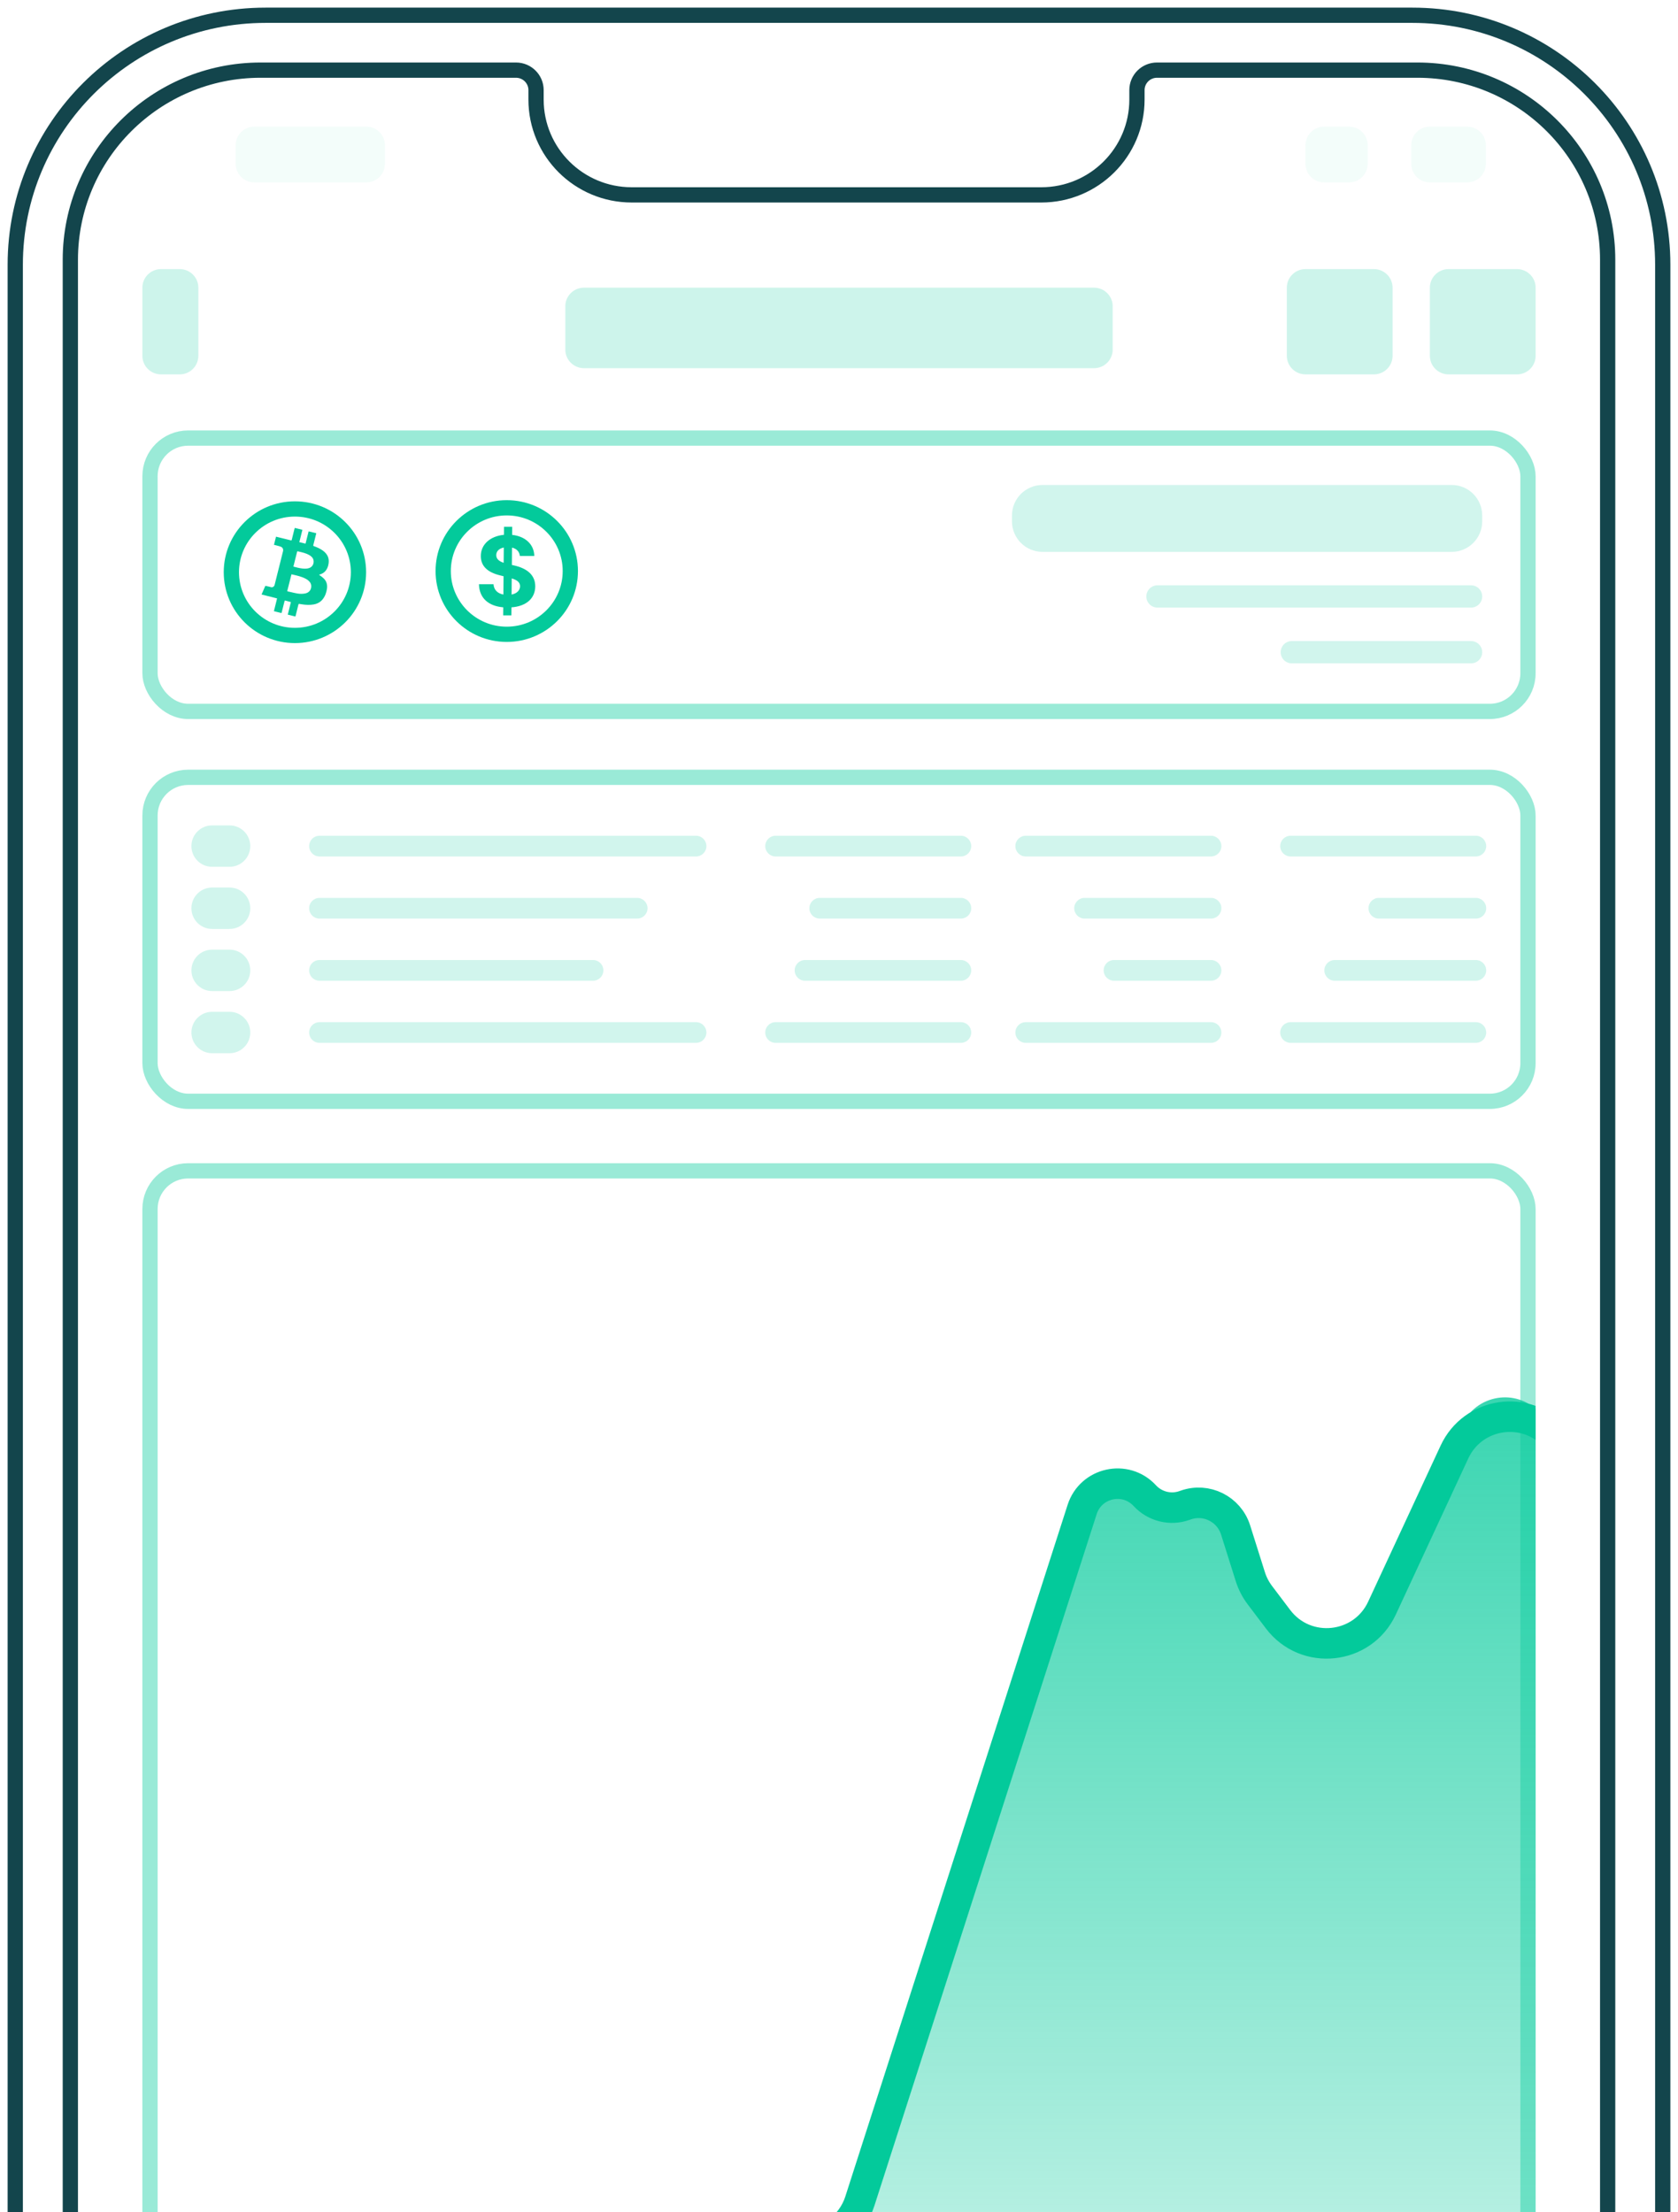 <svg width="110" height="145" viewBox="0 0 110 145" fill="none" xmlns="http://www.w3.org/2000/svg">
<path d="M1 17.352C1 8.321 8.349 1 17.413 1H92.587C101.651 1 109 8.321 109 17.352V209.648C109 218.679 101.651 226 92.587 226H17.413C8.349 226 1 218.679 1 209.648V17.352Z" stroke="#13454C"/>
<path d="M17.085 4.597C10.196 4.597 4.611 10.161 4.611 17.025V209.648C4.611 216.512 10.196 222.076 17.085 222.076H92.915C99.804 222.076 105.389 216.512 105.389 209.648V17.025C105.389 10.161 99.804 4.597 92.915 4.597H75.845C75.12 4.597 74.532 5.183 74.532 5.905V6.526C74.532 9.976 71.724 12.773 68.261 12.773H41.411C37.947 12.773 35.14 9.976 35.14 6.526V5.905C35.14 5.183 34.552 4.597 33.827 4.597H17.085Z" stroke="#13454C"/>
<g opacity="0.2">
<path d="M37.059 20.073C37.059 19.401 37.607 18.855 38.283 18.855H71.717C72.393 18.855 72.941 19.401 72.941 20.073V22.915C72.941 23.587 72.393 24.132 71.717 24.132H38.283C37.607 24.132 37.059 23.587 37.059 22.915V20.073Z" fill="#03CA9B"/>
<path d="M84.357 18.855C84.357 18.183 84.905 17.637 85.58 17.637H90.066C90.741 17.637 91.289 18.183 91.289 18.855V23.32C91.289 23.993 90.741 24.538 90.066 24.538H85.58C84.905 24.538 84.357 23.993 84.357 23.32V18.855Z" fill="#03CA9B"/>
<path d="M9.333 18.855C9.333 18.183 9.881 17.637 10.557 17.637H11.78C12.455 17.637 13.003 18.183 13.003 18.855V23.32C13.003 23.993 12.455 24.538 11.78 24.538H10.557C9.881 24.538 9.333 23.993 9.333 23.32V18.855Z" fill="#03CA9B"/>
<path d="M93.735 18.855C93.735 18.183 94.283 17.637 94.958 17.637H99.444C100.119 17.637 100.667 18.183 100.667 18.855V23.32C100.667 23.993 100.119 24.538 99.444 24.538H94.958C94.283 24.538 93.735 23.993 93.735 23.32V18.855Z" fill="#03CA9B"/>
</g>
<g opacity="0.05">
<path d="M15.449 9.519C15.449 8.846 15.997 8.301 16.673 8.301H24.012C24.688 8.301 25.235 8.846 25.235 9.519V10.736C25.235 11.409 24.688 11.954 24.012 11.954H16.673C15.997 11.954 15.449 11.409 15.449 10.736V9.519Z" fill="#03CA9B"/>
<path d="M92.512 9.519C92.512 8.846 93.06 8.301 93.735 8.301H96.182C96.857 8.301 97.405 8.846 97.405 9.519V10.736C97.405 11.409 96.857 11.954 96.182 11.954H93.735C93.06 11.954 92.512 11.409 92.512 10.736V9.519Z" fill="#03CA9B"/>
<path d="M85.58 9.519C85.58 8.846 86.128 8.301 86.804 8.301H88.434C89.11 8.301 89.658 8.846 89.658 9.519V10.736C89.658 11.409 89.11 11.954 88.434 11.954H86.804C86.128 11.954 85.58 11.409 85.58 10.736V9.519Z" fill="#03CA9B"/>
</g>
<rect opacity="0.4" x="9.833" y="28.712" width="90.333" height="17.916" rx="2.5" stroke="#03CA9B"/>
<path d="M23.5 37.504C23.5 39.792 21.637 41.65 19.333 41.65C17.03 41.65 15.167 39.792 15.167 37.504C15.167 35.217 17.03 33.358 19.333 33.358C21.637 33.358 23.5 35.217 23.5 37.504Z" stroke="#03CA9B"/>
<g clip-path="url(#clip0_2157_3896)">
<path fill-rule="evenodd" clip-rule="evenodd" d="M20.913 37.669C21.23 37.59 21.428 37.391 21.512 37.073C21.621 36.662 21.51 36.341 21.168 36.09C20.988 35.959 20.786 35.87 20.577 35.796C20.538 35.782 20.529 35.765 20.538 35.728C20.574 35.589 20.609 35.45 20.644 35.311C20.665 35.23 20.685 35.148 20.705 35.065C20.715 35.027 20.724 34.989 20.734 34.95L20.232 34.826L20.029 35.631L19.622 35.534L19.824 34.724L19.325 34.601C19.322 34.608 19.32 34.615 19.318 34.621C19.313 34.633 19.31 34.644 19.307 34.654C19.294 34.705 19.281 34.756 19.268 34.807C19.221 34.996 19.174 35.184 19.128 35.373C19.118 35.418 19.103 35.426 19.059 35.414C18.922 35.378 18.784 35.345 18.646 35.311C18.609 35.302 18.572 35.293 18.535 35.284C18.432 35.258 18.329 35.233 18.225 35.208C18.182 35.198 18.138 35.187 18.094 35.176L17.96 35.709C17.975 35.713 17.988 35.716 18.002 35.719C18.031 35.726 18.059 35.733 18.087 35.74C18.118 35.749 18.15 35.757 18.181 35.765C18.261 35.785 18.34 35.806 18.415 35.836C18.535 35.885 18.584 36.006 18.553 36.13C18.527 36.236 18.501 36.341 18.474 36.447C18.419 36.671 18.363 36.895 18.307 37.119C18.274 37.25 18.241 37.381 18.208 37.512C18.138 37.788 18.069 38.063 18.001 38.34C17.979 38.43 17.879 38.516 17.771 38.485C17.686 38.46 17.598 38.441 17.51 38.422C17.471 38.413 17.433 38.405 17.394 38.396L17.146 38.965L18.164 39.221L17.956 40.059L18.455 40.182C18.457 40.173 18.46 40.164 18.462 40.156C18.466 40.14 18.47 40.127 18.473 40.114C18.485 40.066 18.497 40.019 18.509 39.971C18.557 39.782 18.605 39.592 18.652 39.403C18.659 39.373 18.667 39.354 18.702 39.364C18.795 39.388 18.889 39.413 18.986 39.439C19.014 39.446 19.042 39.453 19.07 39.461L18.865 40.285L19.363 40.408C19.366 40.401 19.368 40.394 19.37 40.388C19.375 40.376 19.379 40.366 19.381 40.355C19.393 40.307 19.405 40.26 19.417 40.212C19.466 40.018 19.514 39.825 19.561 39.631C19.572 39.586 19.588 39.571 19.634 39.582C19.668 39.591 19.702 39.595 19.736 39.6C19.752 39.602 19.769 39.604 19.785 39.607C20.045 39.649 20.306 39.664 20.566 39.616C20.802 39.573 21.003 39.468 21.154 39.277C21.316 39.072 21.399 38.836 21.435 38.581C21.471 38.318 21.405 38.087 21.212 37.903C21.15 37.843 21.08 37.792 21.009 37.74C20.977 37.717 20.944 37.694 20.913 37.669ZM19.487 37.201C19.711 37.254 19.936 37.295 20.168 37.258C20.504 37.204 20.603 36.909 20.547 36.695C20.507 36.544 20.395 36.45 20.264 36.375C20.06 36.26 19.835 36.208 19.61 36.156C19.581 36.149 19.553 36.142 19.524 36.136C19.486 36.126 19.479 36.151 19.472 36.18C19.452 36.264 19.431 36.347 19.41 36.431C19.398 36.476 19.387 36.521 19.375 36.566C19.343 36.696 19.311 36.825 19.278 36.956L19.233 37.136C19.262 37.144 19.291 37.151 19.318 37.158C19.376 37.174 19.432 37.188 19.487 37.201ZM19.016 38.003C18.956 38.24 18.896 38.478 18.836 38.715C18.827 38.751 18.842 38.757 18.873 38.764C18.943 38.779 19.014 38.796 19.084 38.812C19.216 38.843 19.347 38.874 19.481 38.897C19.663 38.928 19.849 38.933 20.033 38.89C20.395 38.806 20.499 38.405 20.32 38.162C20.235 38.048 20.121 37.971 19.996 37.91C19.747 37.787 19.48 37.726 19.213 37.665C19.18 37.657 19.146 37.65 19.113 37.642C19.111 37.644 19.11 37.645 19.109 37.647C19.106 37.65 19.104 37.652 19.104 37.654C19.074 37.77 19.045 37.886 19.016 38.003L19.016 38.003Z" fill="#03CA9B"/>
</g>
<path d="M37.387 37.428C37.387 39.716 35.523 41.574 33.22 41.574C30.917 41.574 29.053 39.716 29.053 37.428C29.053 35.141 30.917 33.282 33.22 33.282C35.523 33.282 37.387 35.141 37.387 37.428Z" stroke="#03CA9B"/>
<g clip-path="url(#clip1_2157_3896)">
<path d="M32.985 40.332H33.523L33.528 39.808C34.514 39.733 35.086 39.211 35.088 38.424C35.086 37.651 34.501 37.24 33.689 37.058L33.555 37.027L33.564 35.892C33.867 35.963 34.052 36.156 34.079 36.441H35.025C35.013 35.691 34.45 35.153 33.573 35.057L33.578 34.524H33.04L33.035 35.053C32.144 35.139 31.515 35.675 31.52 36.448C31.518 37.133 32.003 37.526 32.792 37.714L33.01 37.768L32.999 38.968C32.627 38.898 32.377 38.671 32.352 38.292H31.397C31.42 39.209 32.024 39.722 32.99 39.806L32.985 40.332ZM33.537 38.968L33.546 37.909C33.899 38.02 34.09 38.163 34.093 38.422C34.09 38.696 33.881 38.901 33.537 38.968ZM33.017 36.888C32.732 36.791 32.527 36.643 32.532 36.382C32.532 36.14 32.705 35.951 33.026 35.886L33.017 36.888Z" fill="#03CA9B"/>
</g>
<path opacity="0.18" fill-rule="evenodd" clip-rule="evenodd" d="M66.339 33.787C66.339 32.682 67.235 31.787 68.339 31.787H95.165C96.269 31.787 97.165 32.682 97.165 33.787V34.171C97.165 35.276 96.269 36.171 95.165 36.171H68.339C67.235 36.171 66.339 35.276 66.339 34.171V33.787ZM75.147 39.094C75.147 38.69 75.474 38.363 75.877 38.363H96.434C96.838 38.363 97.165 38.69 97.165 39.094C97.165 39.497 96.838 39.824 96.434 39.824H75.877C75.474 39.824 75.147 39.497 75.147 39.094ZM84.684 42.017C84.281 42.017 83.954 42.344 83.954 42.747C83.954 43.151 84.281 43.478 84.684 43.478H96.434C96.838 43.478 97.165 43.151 97.165 42.747C97.165 42.344 96.838 42.017 96.434 42.017H84.684Z" fill="#03CA9B"/>
<rect opacity="0.4" x="9.833" y="50.947" width="90.333" height="21.235" rx="2.5" stroke="#03CA9B"/>
<path opacity="0.18" fill-rule="evenodd" clip-rule="evenodd" d="M13.905 54.098C13.155 54.098 12.548 54.706 12.548 55.456C12.548 56.206 13.155 56.813 13.905 56.813H15.048C15.798 56.813 16.406 56.206 16.406 55.456C16.406 54.706 15.798 54.098 15.048 54.098H13.905ZM20.943 54.777C20.568 54.777 20.265 55.081 20.265 55.456C20.265 55.831 20.568 56.135 20.943 56.135H45.628C46.003 56.135 46.307 55.831 46.307 55.456C46.307 55.081 46.003 54.777 45.628 54.777H20.943ZM50.165 55.456C50.165 55.081 50.469 54.777 50.844 54.777H62.99C63.364 54.777 63.668 55.081 63.668 55.456C63.668 55.831 63.364 56.135 62.99 56.135H50.844C50.469 56.135 50.165 55.831 50.165 55.456ZM67.241 54.777C66.866 54.777 66.562 55.081 66.562 55.456C66.562 55.831 66.866 56.135 67.241 56.135H79.387C79.762 56.135 80.066 55.831 80.066 55.456C80.066 55.081 79.762 54.777 79.387 54.777H67.241ZM83.924 55.456C83.924 55.081 84.228 54.777 84.603 54.777H96.749C97.123 54.777 97.427 55.081 97.427 55.456C97.427 55.831 97.123 56.135 96.749 56.135H84.603C84.228 56.135 83.924 55.831 83.924 55.456ZM13.905 66.316C13.155 66.316 12.548 66.924 12.548 67.673C12.548 68.423 13.155 69.031 13.905 69.031H15.048C15.798 69.031 16.406 68.423 16.406 67.673C16.406 66.924 15.798 66.316 15.048 66.316H13.905ZM20.943 66.995C20.568 66.995 20.265 67.298 20.265 67.673C20.265 68.048 20.568 68.352 20.943 68.352H45.628C46.003 68.352 46.307 68.048 46.307 67.673C46.307 67.298 46.003 66.995 45.628 66.995H20.943ZM50.165 67.673C50.165 67.298 50.469 66.995 50.843 66.995H62.99C63.364 66.995 63.668 67.298 63.668 67.673C63.668 68.048 63.364 68.352 62.99 68.352H50.843C50.469 68.352 50.165 68.048 50.165 67.673ZM67.241 66.995C66.866 66.995 66.562 67.298 66.562 67.673C66.562 68.048 66.866 68.352 67.241 68.352H79.387C79.762 68.352 80.066 68.048 80.066 67.673C80.066 67.298 79.762 66.995 79.387 66.995H67.241ZM83.924 67.673C83.924 67.298 84.228 66.995 84.603 66.995H96.749C97.123 66.995 97.427 67.298 97.427 67.673C97.427 68.048 97.123 68.352 96.749 68.352H84.603C84.228 68.352 83.924 68.048 83.924 67.673ZM12.548 59.528C12.548 58.779 13.155 58.171 13.905 58.171H15.048C15.798 58.171 16.406 58.779 16.406 59.528C16.406 60.278 15.798 60.886 15.048 60.886H13.905C13.155 60.886 12.548 60.278 12.548 59.528ZM20.265 59.528C20.265 59.154 20.568 58.85 20.943 58.85H41.77C42.145 58.85 42.449 59.154 42.449 59.528C42.449 59.903 42.145 60.207 41.77 60.207H20.943C20.568 60.207 20.265 59.903 20.265 59.528ZM53.737 58.85C53.362 58.85 53.058 59.154 53.058 59.528C53.058 59.903 53.362 60.207 53.737 60.207H62.989C63.364 60.207 63.668 59.903 63.668 59.528C63.668 59.154 63.364 58.85 62.989 58.85H53.737ZM70.42 59.528C70.42 59.154 70.724 58.85 71.099 58.85H79.387C79.762 58.85 80.066 59.154 80.066 59.528C80.066 59.903 79.762 60.207 79.387 60.207H71.099C70.724 60.207 70.42 59.903 70.42 59.528ZM90.389 58.85C90.015 58.85 89.711 59.154 89.711 59.528C89.711 59.903 90.015 60.207 90.389 60.207H96.748C97.123 60.207 97.427 59.903 97.427 59.528C97.427 59.154 97.123 58.85 96.748 58.85H90.389ZM13.905 62.243C13.155 62.243 12.548 62.851 12.548 63.601C12.548 64.35 13.155 64.958 13.905 64.958H15.048C15.798 64.958 16.406 64.35 16.406 63.601C16.406 62.851 15.798 62.243 15.048 62.243H13.905ZM20.943 62.922C20.568 62.922 20.265 63.226 20.265 63.601C20.265 63.976 20.568 64.28 20.943 64.28H38.877C39.251 64.28 39.555 63.976 39.555 63.601C39.555 63.226 39.251 62.922 38.877 62.922H20.943ZM52.094 63.601C52.094 63.226 52.398 62.922 52.773 62.922H62.99C63.364 62.922 63.668 63.226 63.668 63.601C63.668 63.976 63.364 64.28 62.99 64.28H52.773C52.398 64.28 52.094 63.976 52.094 63.601ZM73.028 62.922C72.653 62.922 72.349 63.226 72.349 63.601C72.349 63.976 72.653 64.28 73.028 64.28H79.387C79.762 64.28 80.066 63.976 80.066 63.601C80.066 63.226 79.762 62.922 79.387 62.922H73.028ZM86.817 63.601C86.817 63.226 87.121 62.922 87.496 62.922H96.748C97.123 62.922 97.427 63.226 97.427 63.601C97.427 63.976 97.123 64.28 96.748 64.28H87.496C87.121 64.28 86.817 63.976 86.817 63.601Z" fill="#03CA9B"/>
<g clip-path="url(#clip2_2157_3896)">
<rect opacity="0.4" x="9.833" y="76.74" width="90.333" height="100.889" rx="2.5" stroke="#03CA9B"/>
<path opacity="0.8" d="M18.888 165.147L11.02 169.399H9.333V178.129H100.667V92.334C99.116 91 96.72 91.518 95.859 93.374L90.263 105.425C88.992 108.163 85.263 108.56 83.444 106.152L81.838 104.026L79.871 97.79L75.928 99.243C74.327 97.376 71.301 97.975 70.532 100.31L55.141 147.077H43.618L31.253 160.895H27.319L24.509 165.147H18.888Z" fill="url(#paint0_linear_2157_3896)"/>
<g filter="url(#filter0_d_2157_3896)">
<path d="M103.768 96.223L101.959 94.193C100.045 92.044 96.556 92.559 95.345 95.169L90.597 105.396C89.326 108.133 85.596 108.531 83.777 106.122L82.587 104.547C82.312 104.183 82.101 103.774 81.964 103.339L80.998 100.276C80.564 98.902 79.077 98.163 77.72 98.648L77.654 98.671C76.735 99 75.708 98.747 75.046 98.029V98.029C73.782 96.659 71.51 97.16 70.939 98.935L56.366 144.271C55.834 145.925 54.296 147.047 52.558 147.047H45.74C44.602 147.047 43.518 147.532 42.759 148.38L32.778 159.535C32.02 160.382 30.937 160.866 29.801 160.866V160.866C28.459 160.866 27.207 161.539 26.468 162.658L26.028 163.323C25.288 164.444 24.034 165.118 22.691 165.118H20.233C19.569 165.118 18.916 165.283 18.332 165.598L12.243 168.888C11.659 169.204 11.005 169.369 10.341 169.369H9.667" stroke="#03CA9B" stroke-width="2"/>
</g>
</g>
<defs>
<filter id="filter0_d_2157_3896" x="-0.333" y="81.853" width="114.848" height="98.516" filterUnits="userSpaceOnUse" color-interpolation-filters="sRGB">
<feFlood flood-opacity="0" result="BackgroundImageFix"/>
<feColorMatrix in="SourceAlpha" type="matrix" values="0 0 0 0 0 0 0 0 0 0 0 0 0 0 0 0 0 0 127 0" result="hardAlpha"/>
<feOffset/>
<feGaussianBlur stdDeviation="5"/>
<feColorMatrix type="matrix" values="0 0 0 0 1 0 0 0 0 1 0 0 0 0 1 0 0 0 0.7 0"/>
<feBlend mode="normal" in2="BackgroundImageFix" result="effect1_dropShadow_2157_3896"/>
<feBlend mode="normal" in="SourceGraphic" in2="effect1_dropShadow_2157_3896" result="shape"/>
</filter>
<linearGradient id="paint0_linear_2157_3896" x1="55" y1="89.676" x2="55" y2="178.129" gradientUnits="userSpaceOnUse">
<stop stop-color="#03CA9B"/>
<stop offset="1" stop-color="#03CA9B" stop-opacity="0"/>
</linearGradient>
<clipPath id="clip0_2157_3896">
<rect width="5.833" height="5.807" fill="white" transform="translate(16.417 34.601)"/>
</clipPath>
<clipPath id="clip1_2157_3896">
<rect width="5.833" height="5.808" fill="white" transform="translate(30.303 34.524)"/>
</clipPath>
<clipPath id="clip2_2157_3896">
<rect width="91.333" height="101.889" fill="white" transform="translate(9.333 76.24)"/>
</clipPath>
</defs>
</svg>
